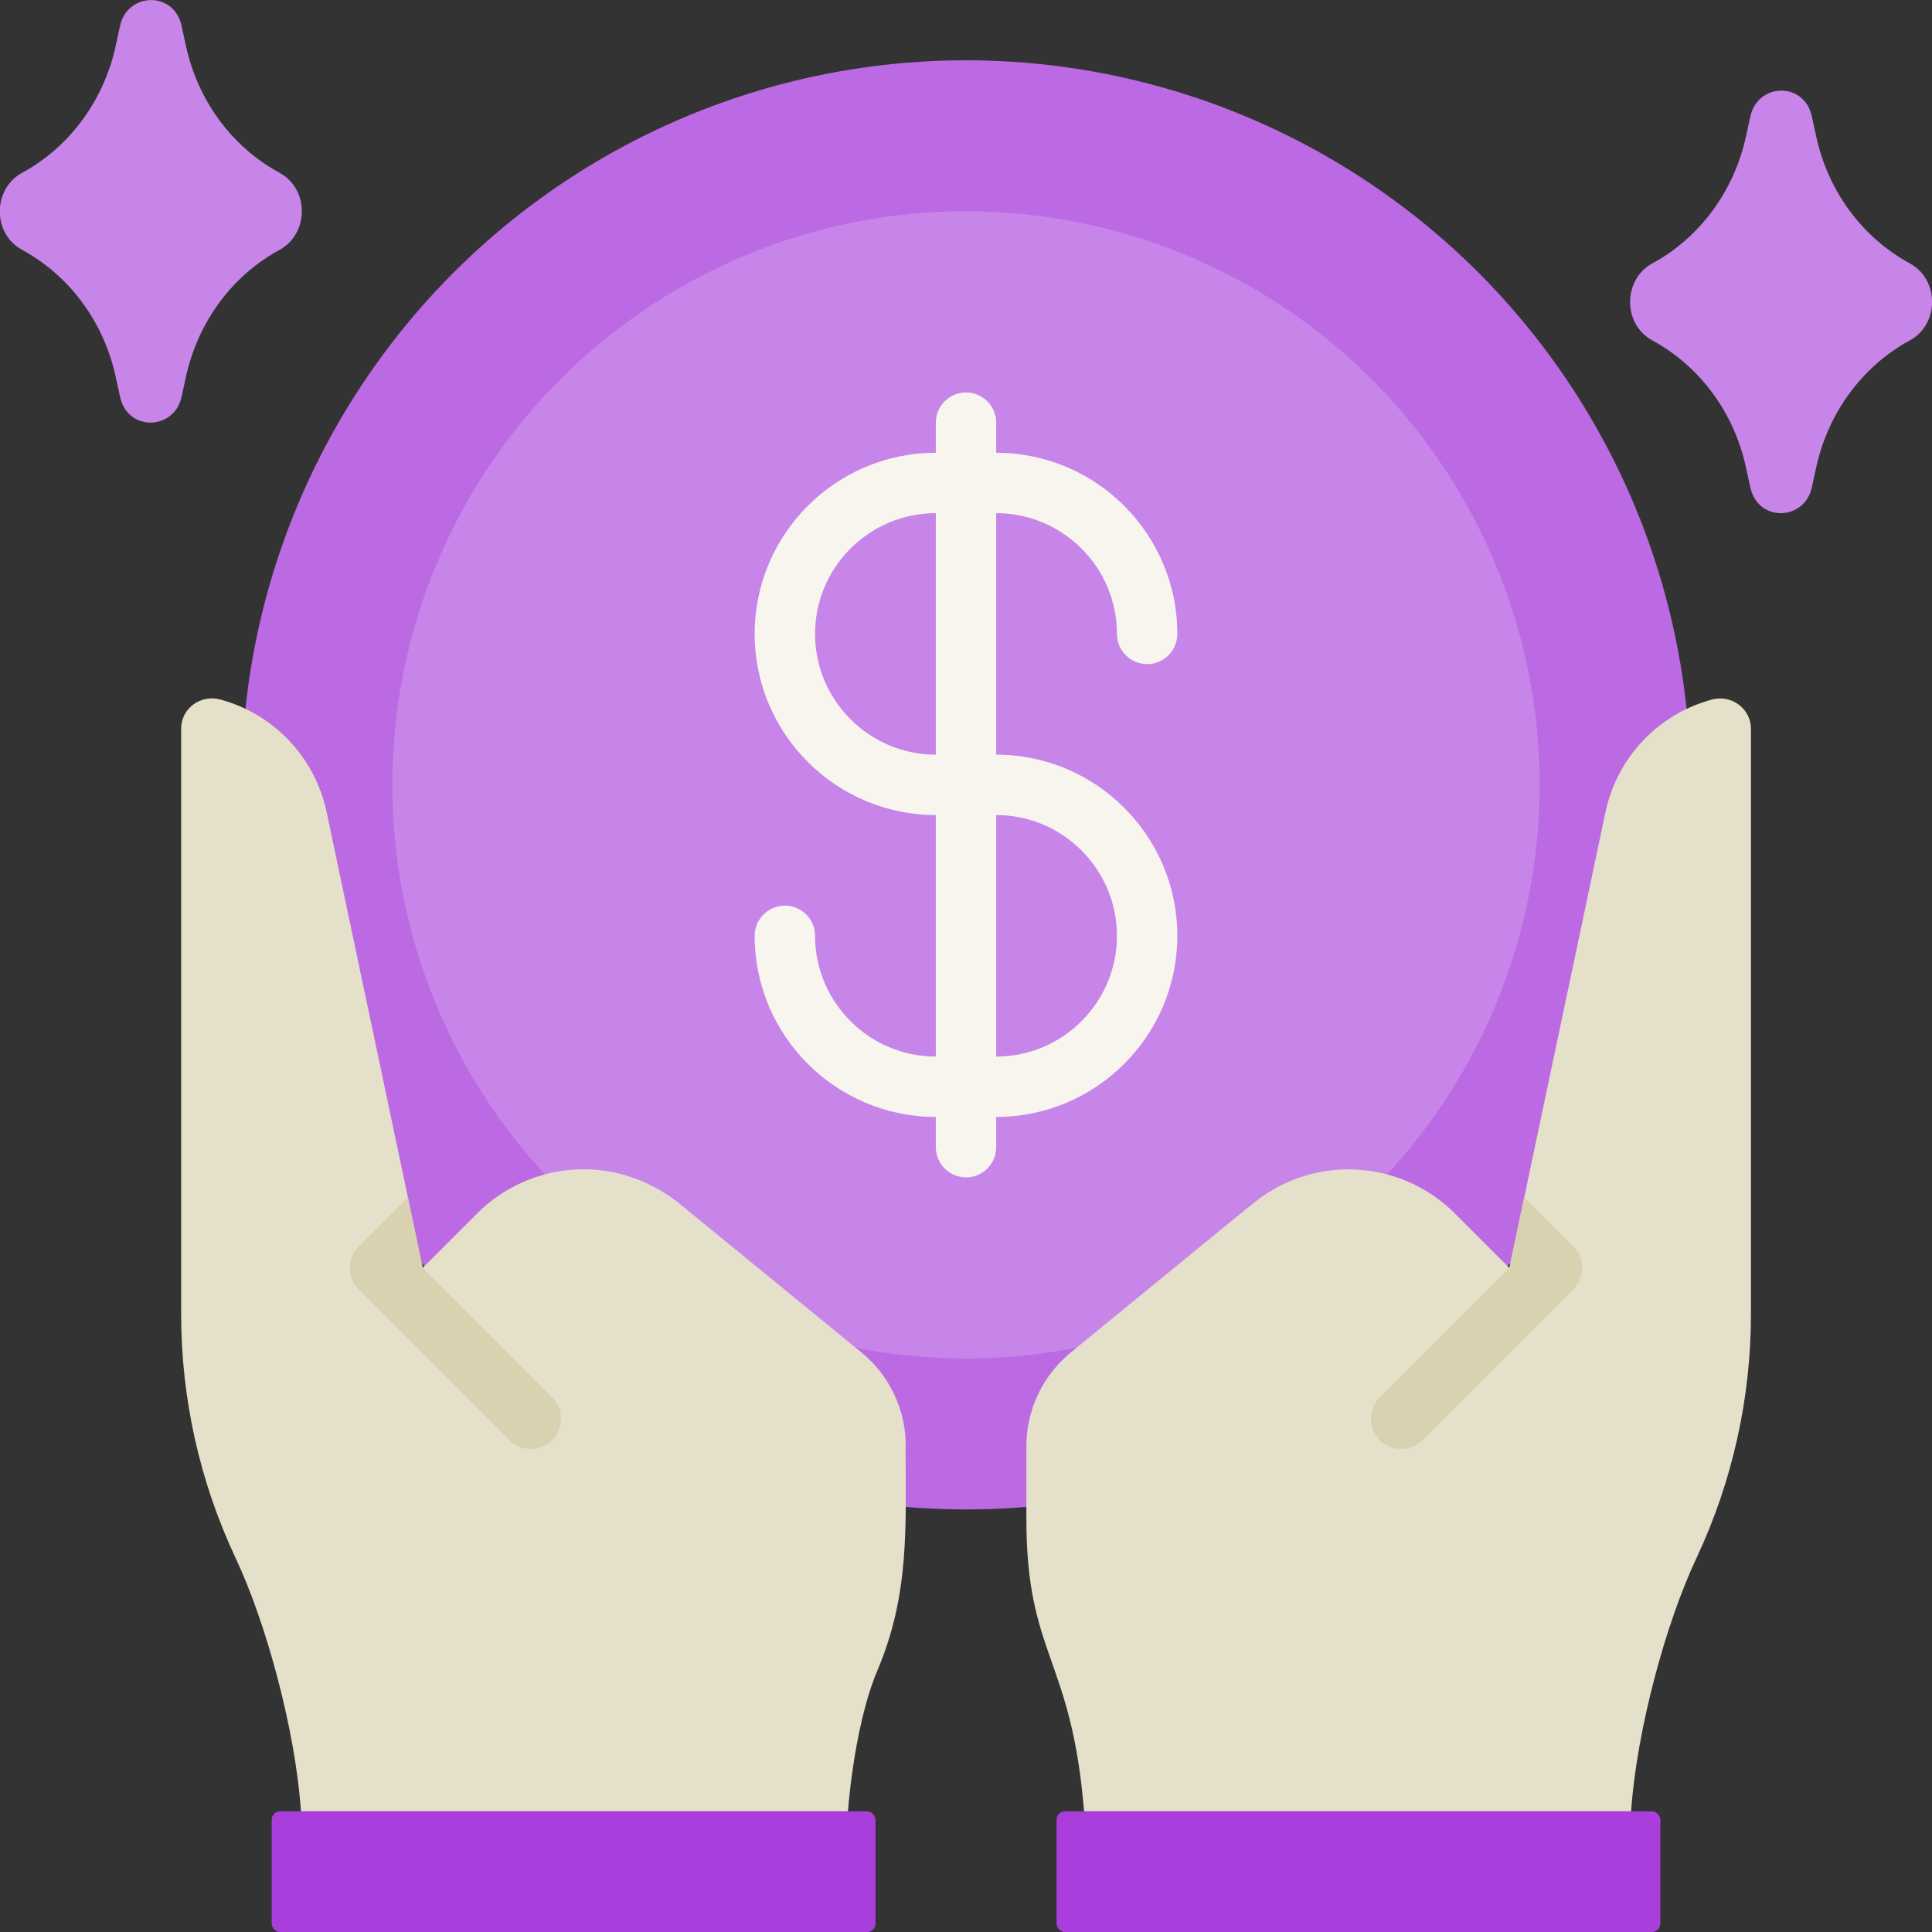 <?xml version="1.0" encoding="UTF-8"?><svg xmlns="http://www.w3.org/2000/svg" viewBox="0 0 228.46 228.47"><rect x="0" y="0" width="228.46" height="228.47" fill="#333333" stroke="none"/><g id="a"/><g id="b"><g id="c"><g><circle cx="114.23" cy="92.81" r="85.68" style="fill:#bc69e4;"/><circle cx="114.23" cy="92.81" r="67.83" style="fill:#c885e9;"/><path d="M33.05,29.55c-5.61,3.05-9.65,8.54-11.06,15l-.52,2.38c-.86,3.96-6.37,4.15-7.27,0l-.52-2.38c-1.4-6.47-5.45-11.95-11.06-15-3.56-1.94-3.48-7.23,0-9.12,5.61-3.05,9.65-8.54,11.06-15l.52-2.38c.86-3.96,6.37-4.15,7.27,0l.52,2.38c1.4,6.47,5.45,11.95,11.06,15,3.56,1.94,3.48,7.23,0,9.12Z" style="fill:#c885e9;"/><path d="M225.83,40.26c-5.61,3.05-9.65,8.54-11.06,15l-.52,2.38c-.86,3.96-6.37,4.15-7.27,0l-.52-2.38c-1.4-6.47-5.45-11.95-11.06-15-3.56-1.94-3.48-7.23,0-9.12,5.61-3.05,9.65-8.54,11.06-15l.52-2.38c.86-3.96,6.37-4.15,7.27,0l.52,2.38c1.4,6.47,5.45,11.95,11.06,15,3.56,1.94,3.48,7.23,0,9.12Z" style="fill:#c885e9;"/><path d="M107.09,170.99c0,9.49,.52,17.52-3.39,26.67-1.78,4.25-2.96,10.78-3.43,16.53H35.59c-.64-9.46-4.07-22.24-7.78-30.06-4.21-9-6.39-18.81-6.39-28.74V86.17c0-2.39,2.28-4.07,4.61-3.46,6.25,1.68,11.21,6.75,12.6,13.35,11.21,53.11,9.04,42.82,11.35,53.87l6.43-6.43c6.18-6.18,16.3-7.27,23.92-1.18l21.53,17.6c3.32,2.71,5.25,6.78,5.25,11.07Z" style="fill:#e5e0c9;"/><path d="M65.29,165.25c2.24,2.24,.65,6.1-2.5,6.1-.93,0-1.86-.36-2.53-1.04l-17.85-17.85c-1.38-1.38-1.38-3.69,0-5.07l5.82-5.82,1.75,8.35,15.31,15.31Z" style="fill:#d9d2b1;"/><path d="M207.05,86.17v69.22c0,9.92-2.18,19.74-6.39,28.74-3.71,7.82-7.14,20.6-7.78,30.06h-64.69c-1.48-18.29-6.82-18.34-6.82-34.59v-8.6c0-4.28,1.93-8.35,5.25-11.07,22.88-18.71,22.03-18.08,23.2-18.81,6.96-4.5,16.24-3.61,22.24,2.39l6.43,6.43c2.45-11.68,.13-.66,11.35-53.87,1.39-6.6,6.35-11.67,12.6-13.35,2.32-.61,4.61,1.07,4.61,3.46Z" style="fill:#e5e0c9;"/><path d="M163.17,165.25c-2.24,2.24-.65,6.1,2.5,6.1,.93,0,1.86-.36,2.53-1.04l17.85-17.85c1.38-1.38,1.38-3.69,0-5.07l-5.82-5.82-1.75,8.35-15.31,15.31Z" style="fill:#d9d2b1;"/><path d="M117.8,132.08h-7.14c-11.81,0-21.42-9.61-21.42-21.42,0-1.97,1.6-3.57,3.57-3.57s3.57,1.6,3.57,3.57c0,7.87,6.41,14.28,14.28,14.28h7.14c7.87,0,14.28-6.41,14.28-14.28s-6.41-14.28-14.28-14.28h-7.14c-11.81,0-21.42-9.61-21.42-21.42s9.61-21.42,21.42-21.42h7.14c11.81,0,21.42,9.61,21.42,21.42,0,1.97-1.6,3.57-3.57,3.57s-3.57-1.6-3.57-3.57c0-7.87-6.41-14.28-14.28-14.28h-7.14c-7.87,0-14.28,6.41-14.28,14.28s6.41,14.28,14.28,14.28h7.14c11.81,0,21.42,9.61,21.42,21.42s-9.61,21.42-21.42,21.42Z" style="fill:#f7f5ee;"/><path d="M114.23,139.22c-1.97,0-3.57-1.6-3.57-3.57V49.98c0-1.97,1.6-3.57,3.57-3.57s3.57,1.6,3.57,3.57v85.68c0,1.97-1.6,3.57-3.57,3.57Z" style="fill:#f7f5ee;"/><rect x="32.13" y="214.19" width="71.4" height="14.28" rx="1" ry="1" style="fill:#a93edd;"/><rect x="124.94" y="214.19" width="71.4" height="14.28" rx="1" ry="1" style="fill:#a93edd;"/></g></g></g></svg>